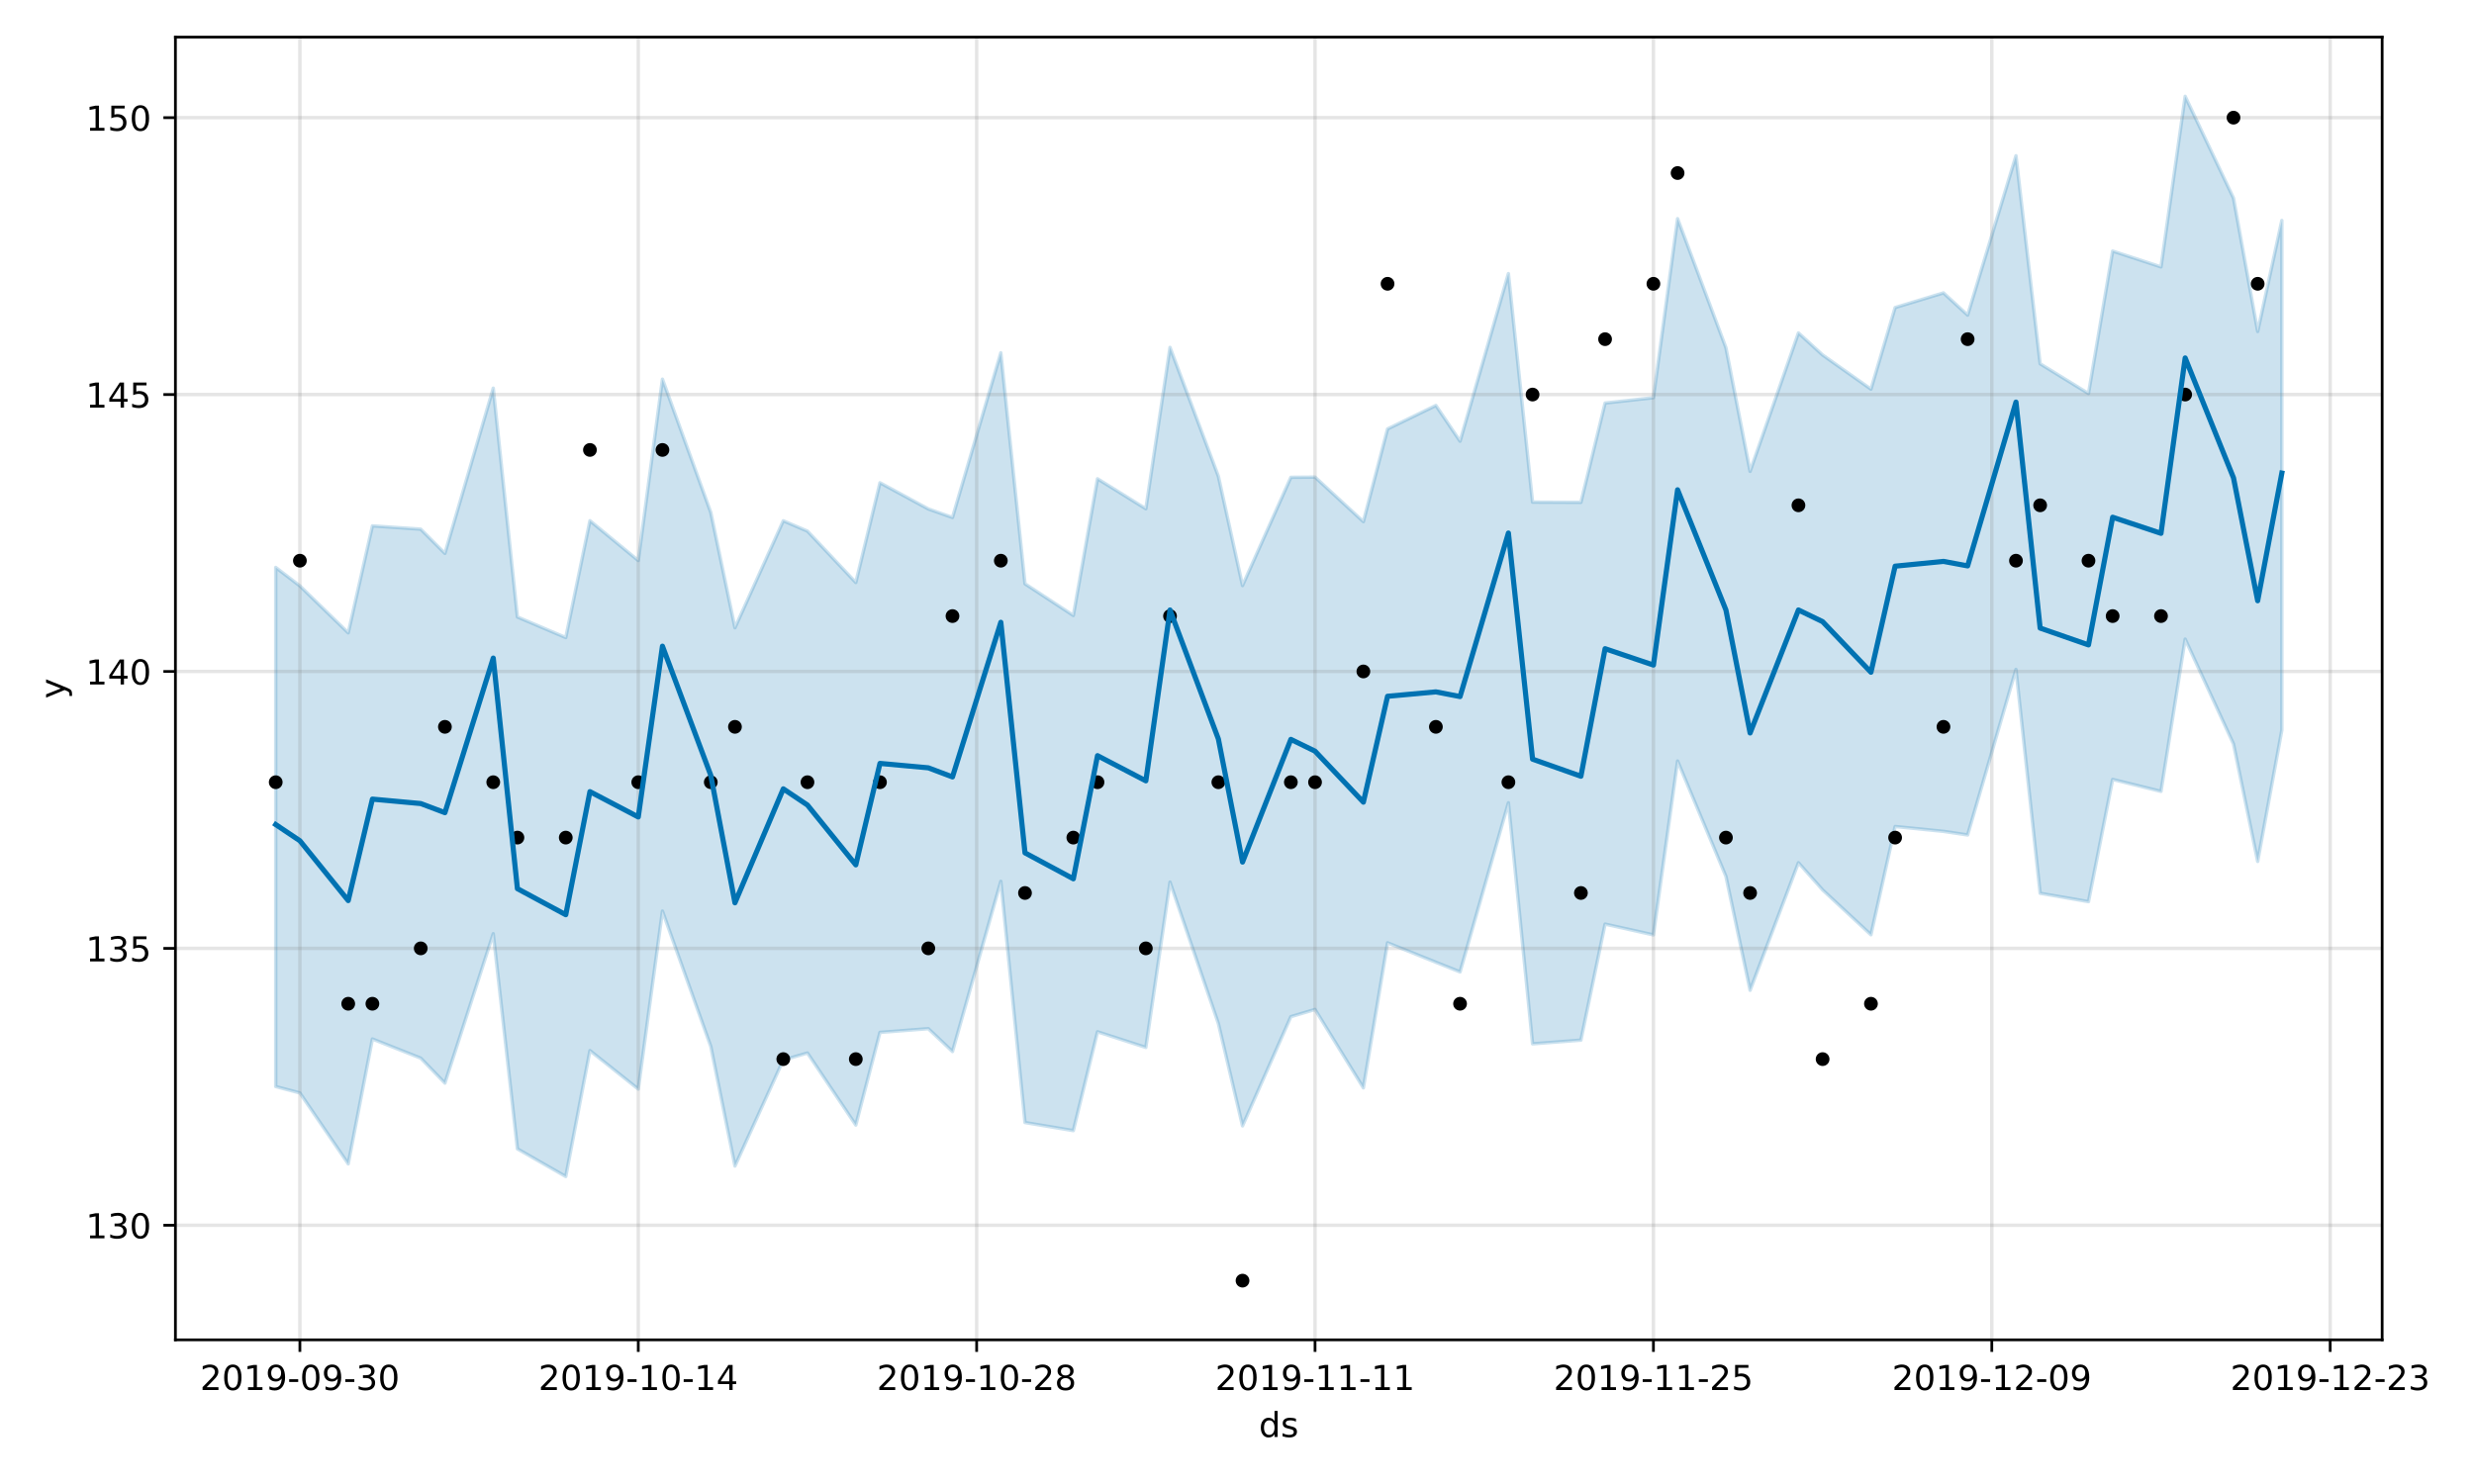 <?xml version="1.0" encoding="utf-8" standalone="no"?>
<!DOCTYPE svg PUBLIC "-//W3C//DTD SVG 1.1//EN"
  "http://www.w3.org/Graphics/SVG/1.1/DTD/svg11.dtd">
<!-- Created with matplotlib (https://matplotlib.org/) -->
<svg height="432pt" version="1.1" viewBox="0 0 720 432" width="720pt" xmlns="http://www.w3.org/2000/svg" xmlns:xlink="http://www.w3.org/1999/xlink">
 <defs>
  <style type="text/css">
*{stroke-linecap:butt;stroke-linejoin:round;}
  </style>
 </defs>
 <g id="figure_1">
  <g id="patch_1">
   <path d="M 0 432 
L 720 432 
L 720 0 
L 0 0 
z
" style="fill:#ffffff;"/>
  </g>
  <g id="axes_1">
   <g id="patch_2">
    <path d="M 51.05 390.04 
L 693.27 390.04 
L 693.27 10.8 
L 51.05 10.8 
z
" style="fill:#ffffff;"/>
   </g>
   <g id="PolyCollection_1">
    <defs>
     <path d="M 80.242 -266.816 
L 80.242 -115.701 
L 87.276 -113.836 
L 101.344 -93.19 
L 108.379 -129.546 
L 122.447 -123.967 
L 129.481 -116.702 
L 143.549 -160.191 
L 150.584 -97.557 
L 164.652 -89.509 
L 171.686 -126.164 
L 185.754 -114.958 
L 192.789 -166.784 
L 206.857 -127.38 
L 213.891 -92.559 
L 227.96 -123.427 
L 234.994 -125.462 
L 249.062 -104.49 
L 256.096 -131.462 
L 270.165 -132.547 
L 277.199 -125.889 
L 291.267 -175.435 
L 298.301 -105.226 
L 312.37 -102.871 
L 319.404 -131.639 
L 333.472 -127.086 
L 340.506 -175.217 
L 354.575 -134.049 
L 361.609 -104.247 
L 375.677 -136.043 
L 382.711 -138.145 
L 396.78 -115.317 
L 403.814 -157.545 
L 417.882 -151.876 
L 424.916 -149.066 
L 438.985 -198.306 
L 446.019 -128.132 
L 460.087 -129.208 
L 467.121 -162.988 
L 481.19 -159.849 
L 488.224 -210.458 
L 502.292 -176.88 
L 509.327 -143.717 
L 523.395 -180.86 
L 530.429 -172.943 
L 544.497 -159.881 
L 551.532 -191.397 
L 565.6 -189.984 
L 572.634 -188.937 
L 586.702 -237.133 
L 593.737 -171.959 
L 607.805 -169.523 
L 614.839 -205.103 
L 628.907 -201.621 
L 635.942 -245.957 
L 650.01 -215.411 
L 657.044 -181.235 
L 664.078 -219.439 
L 664.078 -367.823 
L 664.078 -367.823 
L 657.044 -335.509 
L 650.01 -374.331 
L 635.942 -403.962 
L 628.907 -354.304 
L 614.839 -358.913 
L 607.805 -317.445 
L 593.737 -326.106 
L 586.702 -386.668 
L 572.634 -340.27 
L 565.6 -346.741 
L 551.532 -342.475 
L 544.497 -318.715 
L 530.429 -328.668 
L 523.395 -335.084 
L 509.327 -294.793 
L 502.292 -330.787 
L 488.224 -368.344 
L 481.19 -316.232 
L 467.121 -314.673 
L 460.087 -285.761 
L 446.019 -285.83 
L 438.985 -352.356 
L 424.916 -303.562 
L 417.882 -313.968 
L 403.814 -307.132 
L 396.78 -280.148 
L 382.711 -293.11 
L 375.677 -293.052 
L 361.609 -261.536 
L 354.575 -293.368 
L 340.506 -330.87 
L 333.472 -283.898 
L 319.404 -292.624 
L 312.37 -252.833 
L 298.301 -262.055 
L 291.267 -329.301 
L 277.199 -281.363 
L 270.165 -283.842 
L 256.096 -291.467 
L 249.062 -262.432 
L 234.994 -277.384 
L 227.96 -280.398 
L 213.891 -249.256 
L 206.857 -282.833 
L 192.789 -321.624 
L 185.754 -268.823 
L 171.686 -280.418 
L 164.652 -246.408 
L 150.584 -252.393 
L 143.549 -319.001 
L 129.481 -270.908 
L 122.447 -277.958 
L 108.379 -278.918 
L 101.344 -247.774 
L 87.276 -261.438 
L 80.242 -266.816 
z
" id="m198984a7d7" style="stroke:#0072b2;stroke-opacity:0.2;"/>
    </defs>
    <g clip-path="url(#pee9ade1e4c)">
     <use style="fill:#0072b2;fill-opacity:0.2;stroke:#0072b2;stroke-opacity:0.2;" x="0" xlink:href="#m198984a7d7" y="432"/>
    </g>
   </g>
   <g id="matplotlib.axis_1">
    <g id="xtick_1">
     <g id="line2d_1">
      <path clip-path="url(#pee9ade1e4c)" d="M 87.276 390.04 
L 87.276 10.8 
" style="fill:none;stroke:#808080;stroke-linecap:square;stroke-opacity:0.2;"/>
     </g>
     <g id="line2d_2">
      <defs>
       <path d="M 0 0 
L 0 3.5 
" id="mfcb6c91f42" style="stroke:#000000;stroke-width:0.8;"/>
      </defs>
      <g>
       <use style="stroke:#000000;stroke-width:0.8;" x="87.276" xlink:href="#mfcb6c91f42" y="390.04"/>
      </g>
     </g>
     <g id="text_1">
      <!-- 2019-09-30 -->
      <defs>
       <path d="M 19.188 8.297 
L 53.609 8.297 
L 53.609 0 
L 7.328 0 
L 7.328 8.297 
Q 12.938 14.109 22.625 23.891 
Q 32.328 33.688 34.812 36.531 
Q 39.547 41.844 41.422 45.531 
Q 43.312 49.219 43.312 52.781 
Q 43.312 58.594 39.234 62.25 
Q 35.156 65.922 28.609 65.922 
Q 23.969 65.922 18.812 64.312 
Q 13.672 62.703 7.812 59.422 
L 7.812 69.391 
Q 13.766 71.781 18.938 73 
Q 24.125 74.219 28.422 74.219 
Q 39.75 74.219 46.484 68.547 
Q 53.219 62.891 53.219 53.422 
Q 53.219 48.922 51.531 44.891 
Q 49.859 40.875 45.406 35.406 
Q 44.188 33.984 37.641 27.219 
Q 31.109 20.453 19.188 8.297 
z
" id="DejaVuSans-50"/>
       <path d="M 31.781 66.406 
Q 24.172 66.406 20.328 58.906 
Q 16.5 51.422 16.5 36.375 
Q 16.5 21.391 20.328 13.891 
Q 24.172 6.391 31.781 6.391 
Q 39.453 6.391 43.281 13.891 
Q 47.125 21.391 47.125 36.375 
Q 47.125 51.422 43.281 58.906 
Q 39.453 66.406 31.781 66.406 
z
M 31.781 74.219 
Q 44.047 74.219 50.516 64.516 
Q 56.984 54.828 56.984 36.375 
Q 56.984 17.969 50.516 8.266 
Q 44.047 -1.422 31.781 -1.422 
Q 19.531 -1.422 13.062 8.266 
Q 6.594 17.969 6.594 36.375 
Q 6.594 54.828 13.062 64.516 
Q 19.531 74.219 31.781 74.219 
z
" id="DejaVuSans-48"/>
       <path d="M 12.406 8.297 
L 28.516 8.297 
L 28.516 63.922 
L 10.984 60.406 
L 10.984 69.391 
L 28.422 72.906 
L 38.281 72.906 
L 38.281 8.297 
L 54.391 8.297 
L 54.391 0 
L 12.406 0 
z
" id="DejaVuSans-49"/>
       <path d="M 10.984 1.516 
L 10.984 10.5 
Q 14.703 8.734 18.5 7.812 
Q 22.312 6.891 25.984 6.891 
Q 35.75 6.891 40.891 13.453 
Q 46.047 20.016 46.781 33.406 
Q 43.953 29.203 39.594 26.953 
Q 35.25 24.703 29.984 24.703 
Q 19.047 24.703 12.672 31.312 
Q 6.297 37.938 6.297 49.422 
Q 6.297 60.641 12.938 67.422 
Q 19.578 74.219 30.609 74.219 
Q 43.266 74.219 49.922 64.516 
Q 56.594 54.828 56.594 36.375 
Q 56.594 19.141 48.406 8.859 
Q 40.234 -1.422 26.422 -1.422 
Q 22.703 -1.422 18.891 -0.688 
Q 15.094 0.047 10.984 1.516 
z
M 30.609 32.422 
Q 37.25 32.422 41.125 36.953 
Q 45.016 41.5 45.016 49.422 
Q 45.016 57.281 41.125 61.844 
Q 37.25 66.406 30.609 66.406 
Q 23.969 66.406 20.094 61.844 
Q 16.219 57.281 16.219 49.422 
Q 16.219 41.5 20.094 36.953 
Q 23.969 32.422 30.609 32.422 
z
" id="DejaVuSans-57"/>
       <path d="M 4.891 31.391 
L 31.203 31.391 
L 31.203 23.391 
L 4.891 23.391 
z
" id="DejaVuSans-45"/>
       <path d="M 40.578 39.312 
Q 47.656 37.797 51.625 33 
Q 55.609 28.219 55.609 21.188 
Q 55.609 10.406 48.188 4.484 
Q 40.766 -1.422 27.094 -1.422 
Q 22.516 -1.422 17.656 -0.516 
Q 12.797 0.391 7.625 2.203 
L 7.625 11.719 
Q 11.719 9.328 16.594 8.109 
Q 21.484 6.891 26.812 6.891 
Q 36.078 6.891 40.938 10.547 
Q 45.797 14.203 45.797 21.188 
Q 45.797 27.641 41.281 31.266 
Q 36.766 34.906 28.719 34.906 
L 20.219 34.906 
L 20.219 43.016 
L 29.109 43.016 
Q 36.375 43.016 40.234 45.922 
Q 44.094 48.828 44.094 54.297 
Q 44.094 59.906 40.109 62.906 
Q 36.141 65.922 28.719 65.922 
Q 24.656 65.922 20.016 65.031 
Q 15.375 64.156 9.812 62.312 
L 9.812 71.094 
Q 15.438 72.656 20.344 73.438 
Q 25.25 74.219 29.594 74.219 
Q 40.828 74.219 47.359 69.109 
Q 53.906 64.016 53.906 55.328 
Q 53.906 49.266 50.438 45.094 
Q 46.969 40.922 40.578 39.312 
z
" id="DejaVuSans-51"/>
      </defs>
      <g transform="translate(58.218 404.638)scale(0.1 -0.1)">
       <use xlink:href="#DejaVuSans-50"/>
       <use x="63.623" xlink:href="#DejaVuSans-48"/>
       <use x="127.246" xlink:href="#DejaVuSans-49"/>
       <use x="190.869" xlink:href="#DejaVuSans-57"/>
       <use x="254.492" xlink:href="#DejaVuSans-45"/>
       <use x="290.576" xlink:href="#DejaVuSans-48"/>
       <use x="354.199" xlink:href="#DejaVuSans-57"/>
       <use x="417.822" xlink:href="#DejaVuSans-45"/>
       <use x="453.906" xlink:href="#DejaVuSans-51"/>
       <use x="517.529" xlink:href="#DejaVuSans-48"/>
      </g>
     </g>
    </g>
    <g id="xtick_2">
     <g id="line2d_3">
      <path clip-path="url(#pee9ade1e4c)" d="M 185.754 390.04 
L 185.754 10.8 
" style="fill:none;stroke:#808080;stroke-linecap:square;stroke-opacity:0.2;"/>
     </g>
     <g id="line2d_4">
      <g>
       <use style="stroke:#000000;stroke-width:0.8;" x="185.754" xlink:href="#mfcb6c91f42" y="390.04"/>
      </g>
     </g>
     <g id="text_2">
      <!-- 2019-10-14 -->
      <defs>
       <path d="M 37.797 64.312 
L 12.891 25.391 
L 37.797 25.391 
z
M 35.203 72.906 
L 47.609 72.906 
L 47.609 25.391 
L 58.016 25.391 
L 58.016 17.188 
L 47.609 17.188 
L 47.609 0 
L 37.797 0 
L 37.797 17.188 
L 4.891 17.188 
L 4.891 26.703 
z
" id="DejaVuSans-52"/>
      </defs>
      <g transform="translate(156.697 404.638)scale(0.1 -0.1)">
       <use xlink:href="#DejaVuSans-50"/>
       <use x="63.623" xlink:href="#DejaVuSans-48"/>
       <use x="127.246" xlink:href="#DejaVuSans-49"/>
       <use x="190.869" xlink:href="#DejaVuSans-57"/>
       <use x="254.492" xlink:href="#DejaVuSans-45"/>
       <use x="290.576" xlink:href="#DejaVuSans-49"/>
       <use x="354.199" xlink:href="#DejaVuSans-48"/>
       <use x="417.822" xlink:href="#DejaVuSans-45"/>
       <use x="453.906" xlink:href="#DejaVuSans-49"/>
       <use x="517.529" xlink:href="#DejaVuSans-52"/>
      </g>
     </g>
    </g>
    <g id="xtick_3">
     <g id="line2d_5">
      <path clip-path="url(#pee9ade1e4c)" d="M 284.233 390.04 
L 284.233 10.8 
" style="fill:none;stroke:#808080;stroke-linecap:square;stroke-opacity:0.2;"/>
     </g>
     <g id="line2d_6">
      <g>
       <use style="stroke:#000000;stroke-width:0.8;" x="284.233" xlink:href="#mfcb6c91f42" y="390.04"/>
      </g>
     </g>
     <g id="text_3">
      <!-- 2019-10-28 -->
      <defs>
       <path d="M 31.781 34.625 
Q 24.75 34.625 20.719 30.859 
Q 16.703 27.094 16.703 20.516 
Q 16.703 13.922 20.719 10.156 
Q 24.75 6.391 31.781 6.391 
Q 38.812 6.391 42.859 10.172 
Q 46.922 13.969 46.922 20.516 
Q 46.922 27.094 42.891 30.859 
Q 38.875 34.625 31.781 34.625 
z
M 21.922 38.812 
Q 15.578 40.375 12.031 44.719 
Q 8.5 49.078 8.5 55.328 
Q 8.5 64.062 14.719 69.141 
Q 20.953 74.219 31.781 74.219 
Q 42.672 74.219 48.875 69.141 
Q 55.078 64.062 55.078 55.328 
Q 55.078 49.078 51.531 44.719 
Q 48 40.375 41.703 38.812 
Q 48.828 37.156 52.797 32.312 
Q 56.781 27.484 56.781 20.516 
Q 56.781 9.906 50.312 4.234 
Q 43.844 -1.422 31.781 -1.422 
Q 19.734 -1.422 13.25 4.234 
Q 6.781 9.906 6.781 20.516 
Q 6.781 27.484 10.781 32.312 
Q 14.797 37.156 21.922 38.812 
z
M 18.312 54.391 
Q 18.312 48.734 21.844 45.562 
Q 25.391 42.391 31.781 42.391 
Q 38.141 42.391 41.719 45.562 
Q 45.312 48.734 45.312 54.391 
Q 45.312 60.062 41.719 63.234 
Q 38.141 66.406 31.781 66.406 
Q 25.391 66.406 21.844 63.234 
Q 18.312 60.062 18.312 54.391 
z
" id="DejaVuSans-56"/>
      </defs>
      <g transform="translate(255.175 404.638)scale(0.1 -0.1)">
       <use xlink:href="#DejaVuSans-50"/>
       <use x="63.623" xlink:href="#DejaVuSans-48"/>
       <use x="127.246" xlink:href="#DejaVuSans-49"/>
       <use x="190.869" xlink:href="#DejaVuSans-57"/>
       <use x="254.492" xlink:href="#DejaVuSans-45"/>
       <use x="290.576" xlink:href="#DejaVuSans-49"/>
       <use x="354.199" xlink:href="#DejaVuSans-48"/>
       <use x="417.822" xlink:href="#DejaVuSans-45"/>
       <use x="453.906" xlink:href="#DejaVuSans-50"/>
       <use x="517.529" xlink:href="#DejaVuSans-56"/>
      </g>
     </g>
    </g>
    <g id="xtick_4">
     <g id="line2d_7">
      <path clip-path="url(#pee9ade1e4c)" d="M 382.711 390.04 
L 382.711 10.8 
" style="fill:none;stroke:#808080;stroke-linecap:square;stroke-opacity:0.2;"/>
     </g>
     <g id="line2d_8">
      <g>
       <use style="stroke:#000000;stroke-width:0.8;" x="382.711" xlink:href="#mfcb6c91f42" y="390.04"/>
      </g>
     </g>
     <g id="text_4">
      <!-- 2019-11-11 -->
      <g transform="translate(353.654 404.638)scale(0.1 -0.1)">
       <use xlink:href="#DejaVuSans-50"/>
       <use x="63.623" xlink:href="#DejaVuSans-48"/>
       <use x="127.246" xlink:href="#DejaVuSans-49"/>
       <use x="190.869" xlink:href="#DejaVuSans-57"/>
       <use x="254.492" xlink:href="#DejaVuSans-45"/>
       <use x="290.576" xlink:href="#DejaVuSans-49"/>
       <use x="354.199" xlink:href="#DejaVuSans-49"/>
       <use x="417.822" xlink:href="#DejaVuSans-45"/>
       <use x="453.906" xlink:href="#DejaVuSans-49"/>
       <use x="517.529" xlink:href="#DejaVuSans-49"/>
      </g>
     </g>
    </g>
    <g id="xtick_5">
     <g id="line2d_9">
      <path clip-path="url(#pee9ade1e4c)" d="M 481.19 390.04 
L 481.19 10.8 
" style="fill:none;stroke:#808080;stroke-linecap:square;stroke-opacity:0.2;"/>
     </g>
     <g id="line2d_10">
      <g>
       <use style="stroke:#000000;stroke-width:0.8;" x="481.19" xlink:href="#mfcb6c91f42" y="390.04"/>
      </g>
     </g>
     <g id="text_5">
      <!-- 2019-11-25 -->
      <defs>
       <path d="M 10.797 72.906 
L 49.516 72.906 
L 49.516 64.594 
L 19.828 64.594 
L 19.828 46.734 
Q 21.969 47.469 24.109 47.828 
Q 26.266 48.188 28.422 48.188 
Q 40.625 48.188 47.75 41.5 
Q 54.891 34.812 54.891 23.391 
Q 54.891 11.625 47.562 5.094 
Q 40.234 -1.422 26.906 -1.422 
Q 22.312 -1.422 17.547 -0.641 
Q 12.797 0.141 7.719 1.703 
L 7.719 11.625 
Q 12.109 9.234 16.797 8.062 
Q 21.484 6.891 26.703 6.891 
Q 35.156 6.891 40.078 11.328 
Q 45.016 15.766 45.016 23.391 
Q 45.016 31 40.078 35.438 
Q 35.156 39.891 26.703 39.891 
Q 22.75 39.891 18.812 39.016 
Q 14.891 38.141 10.797 36.281 
z
" id="DejaVuSans-53"/>
      </defs>
      <g transform="translate(452.132 404.638)scale(0.1 -0.1)">
       <use xlink:href="#DejaVuSans-50"/>
       <use x="63.623" xlink:href="#DejaVuSans-48"/>
       <use x="127.246" xlink:href="#DejaVuSans-49"/>
       <use x="190.869" xlink:href="#DejaVuSans-57"/>
       <use x="254.492" xlink:href="#DejaVuSans-45"/>
       <use x="290.576" xlink:href="#DejaVuSans-49"/>
       <use x="354.199" xlink:href="#DejaVuSans-49"/>
       <use x="417.822" xlink:href="#DejaVuSans-45"/>
       <use x="453.906" xlink:href="#DejaVuSans-50"/>
       <use x="517.529" xlink:href="#DejaVuSans-53"/>
      </g>
     </g>
    </g>
    <g id="xtick_6">
     <g id="line2d_11">
      <path clip-path="url(#pee9ade1e4c)" d="M 579.668 390.04 
L 579.668 10.8 
" style="fill:none;stroke:#808080;stroke-linecap:square;stroke-opacity:0.2;"/>
     </g>
     <g id="line2d_12">
      <g>
       <use style="stroke:#000000;stroke-width:0.8;" x="579.668" xlink:href="#mfcb6c91f42" y="390.04"/>
      </g>
     </g>
     <g id="text_6">
      <!-- 2019-12-09 -->
      <g transform="translate(550.61 404.638)scale(0.1 -0.1)">
       <use xlink:href="#DejaVuSans-50"/>
       <use x="63.623" xlink:href="#DejaVuSans-48"/>
       <use x="127.246" xlink:href="#DejaVuSans-49"/>
       <use x="190.869" xlink:href="#DejaVuSans-57"/>
       <use x="254.492" xlink:href="#DejaVuSans-45"/>
       <use x="290.576" xlink:href="#DejaVuSans-49"/>
       <use x="354.199" xlink:href="#DejaVuSans-50"/>
       <use x="417.822" xlink:href="#DejaVuSans-45"/>
       <use x="453.906" xlink:href="#DejaVuSans-48"/>
       <use x="517.529" xlink:href="#DejaVuSans-57"/>
      </g>
     </g>
    </g>
    <g id="xtick_7">
     <g id="line2d_13">
      <path clip-path="url(#pee9ade1e4c)" d="M 678.147 390.04 
L 678.147 10.8 
" style="fill:none;stroke:#808080;stroke-linecap:square;stroke-opacity:0.2;"/>
     </g>
     <g id="line2d_14">
      <g>
       <use style="stroke:#000000;stroke-width:0.8;" x="678.147" xlink:href="#mfcb6c91f42" y="390.04"/>
      </g>
     </g>
     <g id="text_7">
      <!-- 2019-12-23 -->
      <g transform="translate(649.089 404.638)scale(0.1 -0.1)">
       <use xlink:href="#DejaVuSans-50"/>
       <use x="63.623" xlink:href="#DejaVuSans-48"/>
       <use x="127.246" xlink:href="#DejaVuSans-49"/>
       <use x="190.869" xlink:href="#DejaVuSans-57"/>
       <use x="254.492" xlink:href="#DejaVuSans-45"/>
       <use x="290.576" xlink:href="#DejaVuSans-49"/>
       <use x="354.199" xlink:href="#DejaVuSans-50"/>
       <use x="417.822" xlink:href="#DejaVuSans-45"/>
       <use x="453.906" xlink:href="#DejaVuSans-50"/>
       <use x="517.529" xlink:href="#DejaVuSans-51"/>
      </g>
     </g>
    </g>
    <g id="text_8">
     <!-- ds -->
     <defs>
      <path d="M 45.406 46.391 
L 45.406 75.984 
L 54.391 75.984 
L 54.391 0 
L 45.406 0 
L 45.406 8.203 
Q 42.578 3.328 38.25 0.953 
Q 33.938 -1.422 27.875 -1.422 
Q 17.969 -1.422 11.734 6.484 
Q 5.516 14.406 5.516 27.297 
Q 5.516 40.188 11.734 48.094 
Q 17.969 56 27.875 56 
Q 33.938 56 38.25 53.625 
Q 42.578 51.266 45.406 46.391 
z
M 14.797 27.297 
Q 14.797 17.391 18.875 11.75 
Q 22.953 6.109 30.078 6.109 
Q 37.203 6.109 41.297 11.75 
Q 45.406 17.391 45.406 27.297 
Q 45.406 37.203 41.297 42.844 
Q 37.203 48.484 30.078 48.484 
Q 22.953 48.484 18.875 42.844 
Q 14.797 37.203 14.797 27.297 
z
" id="DejaVuSans-100"/>
      <path d="M 44.281 53.078 
L 44.281 44.578 
Q 40.484 46.531 36.375 47.5 
Q 32.281 48.484 27.875 48.484 
Q 21.188 48.484 17.844 46.438 
Q 14.5 44.391 14.5 40.281 
Q 14.5 37.156 16.891 35.375 
Q 19.281 33.594 26.516 31.984 
L 29.594 31.297 
Q 39.156 29.25 43.188 25.516 
Q 47.219 21.781 47.219 15.094 
Q 47.219 7.469 41.188 3.016 
Q 35.156 -1.422 24.609 -1.422 
Q 20.219 -1.422 15.453 -0.562 
Q 10.688 0.297 5.422 2 
L 5.422 11.281 
Q 10.406 8.688 15.234 7.391 
Q 20.062 6.109 24.812 6.109 
Q 31.156 6.109 34.562 8.281 
Q 37.984 10.453 37.984 14.406 
Q 37.984 18.062 35.516 20.016 
Q 33.062 21.969 24.703 23.781 
L 21.578 24.516 
Q 13.234 26.266 9.516 29.906 
Q 5.812 33.547 5.812 39.891 
Q 5.812 47.609 11.281 51.797 
Q 16.75 56 26.812 56 
Q 31.781 56 36.172 55.266 
Q 40.578 54.547 44.281 53.078 
z
" id="DejaVuSans-115"/>
     </defs>
     <g transform="translate(366.381 418.317)scale(0.1 -0.1)">
      <use xlink:href="#DejaVuSans-100"/>
      <use x="63.477" xlink:href="#DejaVuSans-115"/>
     </g>
    </g>
   </g>
   <g id="matplotlib.axis_2">
    <g id="ytick_1">
     <g id="line2d_15">
      <path clip-path="url(#pee9ade1e4c)" d="M 51.05 356.68 
L 693.27 356.68 
" style="fill:none;stroke:#808080;stroke-linecap:square;stroke-opacity:0.2;"/>
     </g>
     <g id="line2d_16">
      <defs>
       <path d="M 0 0 
L -3.5 0 
" id="m43b6535bd8" style="stroke:#000000;stroke-width:0.8;"/>
      </defs>
      <g>
       <use style="stroke:#000000;stroke-width:0.8;" x="51.05" xlink:href="#m43b6535bd8" y="356.68"/>
      </g>
     </g>
     <g id="text_9">
      <!-- 130 -->
      <g transform="translate(24.962 360.479)scale(0.1 -0.1)">
       <use xlink:href="#DejaVuSans-49"/>
       <use x="63.623" xlink:href="#DejaVuSans-51"/>
       <use x="127.246" xlink:href="#DejaVuSans-48"/>
      </g>
     </g>
    </g>
    <g id="ytick_2">
     <g id="line2d_17">
      <path clip-path="url(#pee9ade1e4c)" d="M 51.05 276.072 
L 693.27 276.072 
" style="fill:none;stroke:#808080;stroke-linecap:square;stroke-opacity:0.2;"/>
     </g>
     <g id="line2d_18">
      <g>
       <use style="stroke:#000000;stroke-width:0.8;" x="51.05" xlink:href="#m43b6535bd8" y="276.072"/>
      </g>
     </g>
     <g id="text_10">
      <!-- 135 -->
      <g transform="translate(24.962 279.871)scale(0.1 -0.1)">
       <use xlink:href="#DejaVuSans-49"/>
       <use x="63.623" xlink:href="#DejaVuSans-51"/>
       <use x="127.246" xlink:href="#DejaVuSans-53"/>
      </g>
     </g>
    </g>
    <g id="ytick_3">
     <g id="line2d_19">
      <path clip-path="url(#pee9ade1e4c)" d="M 51.05 195.464 
L 693.27 195.464 
" style="fill:none;stroke:#808080;stroke-linecap:square;stroke-opacity:0.2;"/>
     </g>
     <g id="line2d_20">
      <g>
       <use style="stroke:#000000;stroke-width:0.8;" x="51.05" xlink:href="#m43b6535bd8" y="195.464"/>
      </g>
     </g>
     <g id="text_11">
      <!-- 140 -->
      <g transform="translate(24.962 199.263)scale(0.1 -0.1)">
       <use xlink:href="#DejaVuSans-49"/>
       <use x="63.623" xlink:href="#DejaVuSans-52"/>
       <use x="127.246" xlink:href="#DejaVuSans-48"/>
      </g>
     </g>
    </g>
    <g id="ytick_4">
     <g id="line2d_21">
      <path clip-path="url(#pee9ade1e4c)" d="M 51.05 114.856 
L 693.27 114.856 
" style="fill:none;stroke:#808080;stroke-linecap:square;stroke-opacity:0.2;"/>
     </g>
     <g id="line2d_22">
      <g>
       <use style="stroke:#000000;stroke-width:0.8;" x="51.05" xlink:href="#m43b6535bd8" y="114.856"/>
      </g>
     </g>
     <g id="text_12">
      <!-- 145 -->
      <g transform="translate(24.962 118.655)scale(0.1 -0.1)">
       <use xlink:href="#DejaVuSans-49"/>
       <use x="63.623" xlink:href="#DejaVuSans-52"/>
       <use x="127.246" xlink:href="#DejaVuSans-53"/>
      </g>
     </g>
    </g>
    <g id="ytick_5">
     <g id="line2d_23">
      <path clip-path="url(#pee9ade1e4c)" d="M 51.05 34.248 
L 693.27 34.248 
" style="fill:none;stroke:#808080;stroke-linecap:square;stroke-opacity:0.2;"/>
     </g>
     <g id="line2d_24">
      <g>
       <use style="stroke:#000000;stroke-width:0.8;" x="51.05" xlink:href="#m43b6535bd8" y="34.248"/>
      </g>
     </g>
     <g id="text_13">
      <!-- 150 -->
      <g transform="translate(24.962 38.047)scale(0.1 -0.1)">
       <use xlink:href="#DejaVuSans-49"/>
       <use x="63.623" xlink:href="#DejaVuSans-53"/>
       <use x="127.246" xlink:href="#DejaVuSans-48"/>
      </g>
     </g>
    </g>
    <g id="text_14">
     <!-- y -->
     <defs>
      <path d="M 32.172 -5.078 
Q 28.375 -14.844 24.75 -17.812 
Q 21.141 -20.797 15.094 -20.797 
L 7.906 -20.797 
L 7.906 -13.281 
L 13.188 -13.281 
Q 16.891 -13.281 18.938 -11.516 
Q 21 -9.766 23.484 -3.219 
L 25.094 0.875 
L 2.984 54.688 
L 12.5 54.688 
L 29.594 11.922 
L 46.688 54.688 
L 56.203 54.688 
z
" id="DejaVuSans-121"/>
     </defs>
     <g transform="translate(18.883 203.379)rotate(-90)scale(0.1 -0.1)">
      <use xlink:href="#DejaVuSans-121"/>
     </g>
    </g>
   </g>
   <g id="line2d_25">
    <defs>
     <path d="M 0 1.5 
C 0.398 1.5 0.779 1.342 1.061 1.061 
C 1.342 0.779 1.5 0.398 1.5 0 
C 1.5 -0.398 1.342 -0.779 1.061 -1.061 
C 0.779 -1.342 0.398 -1.5 0 -1.5 
C -0.398 -1.5 -0.779 -1.342 -1.061 -1.061 
C -1.342 -0.779 -1.5 -0.398 -1.5 0 
C -1.5 0.398 -1.342 0.779 -1.061 1.061 
C -0.779 1.342 -0.398 1.5 0 1.5 
z
" id="m1acb445402" style="stroke:#000000;"/>
    </defs>
    <g clip-path="url(#pee9ade1e4c)">
     <use style="stroke:#000000;" x="80.242" xlink:href="#m1acb445402" y="227.707"/>
     <use style="stroke:#000000;" x="87.276" xlink:href="#m1acb445402" y="163.221"/>
     <use style="stroke:#000000;" x="101.344" xlink:href="#m1acb445402" y="292.194"/>
     <use style="stroke:#000000;" x="108.379" xlink:href="#m1acb445402" y="292.194"/>
     <use style="stroke:#000000;" x="122.447" xlink:href="#m1acb445402" y="276.072"/>
     <use style="stroke:#000000;" x="129.481" xlink:href="#m1acb445402" y="211.586"/>
     <use style="stroke:#000000;" x="143.549" xlink:href="#m1acb445402" y="227.707"/>
     <use style="stroke:#000000;" x="150.584" xlink:href="#m1acb445402" y="243.829"/>
     <use style="stroke:#000000;" x="164.652" xlink:href="#m1acb445402" y="243.829"/>
     <use style="stroke:#000000;" x="171.686" xlink:href="#m1acb445402" y="130.978"/>
     <use style="stroke:#000000;" x="185.754" xlink:href="#m1acb445402" y="227.707"/>
     <use style="stroke:#000000;" x="192.789" xlink:href="#m1acb445402" y="130.978"/>
     <use style="stroke:#000000;" x="206.857" xlink:href="#m1acb445402" y="227.707"/>
     <use style="stroke:#000000;" x="213.891" xlink:href="#m1acb445402" y="211.586"/>
     <use style="stroke:#000000;" x="227.96" xlink:href="#m1acb445402" y="308.315"/>
     <use style="stroke:#000000;" x="234.994" xlink:href="#m1acb445402" y="227.707"/>
     <use style="stroke:#000000;" x="249.062" xlink:href="#m1acb445402" y="308.315"/>
     <use style="stroke:#000000;" x="256.096" xlink:href="#m1acb445402" y="227.707"/>
     <use style="stroke:#000000;" x="270.165" xlink:href="#m1acb445402" y="276.072"/>
     <use style="stroke:#000000;" x="277.199" xlink:href="#m1acb445402" y="179.342"/>
     <use style="stroke:#000000;" x="291.267" xlink:href="#m1acb445402" y="163.221"/>
     <use style="stroke:#000000;" x="298.301" xlink:href="#m1acb445402" y="259.951"/>
     <use style="stroke:#000000;" x="312.37" xlink:href="#m1acb445402" y="243.829"/>
     <use style="stroke:#000000;" x="319.404" xlink:href="#m1acb445402" y="227.707"/>
     <use style="stroke:#000000;" x="333.472" xlink:href="#m1acb445402" y="276.072"/>
     <use style="stroke:#000000;" x="340.506" xlink:href="#m1acb445402" y="179.342"/>
     <use style="stroke:#000000;" x="354.575" xlink:href="#m1acb445402" y="227.707"/>
     <use style="stroke:#000000;" x="361.609" xlink:href="#m1acb445402" y="372.802"/>
     <use style="stroke:#000000;" x="375.677" xlink:href="#m1acb445402" y="227.707"/>
     <use style="stroke:#000000;" x="382.711" xlink:href="#m1acb445402" y="227.707"/>
     <use style="stroke:#000000;" x="396.78" xlink:href="#m1acb445402" y="195.464"/>
     <use style="stroke:#000000;" x="403.814" xlink:href="#m1acb445402" y="82.613"/>
     <use style="stroke:#000000;" x="417.882" xlink:href="#m1acb445402" y="211.586"/>
     <use style="stroke:#000000;" x="424.916" xlink:href="#m1acb445402" y="292.194"/>
     <use style="stroke:#000000;" x="438.985" xlink:href="#m1acb445402" y="227.707"/>
     <use style="stroke:#000000;" x="446.019" xlink:href="#m1acb445402" y="114.856"/>
     <use style="stroke:#000000;" x="460.087" xlink:href="#m1acb445402" y="259.951"/>
     <use style="stroke:#000000;" x="467.121" xlink:href="#m1acb445402" y="98.734"/>
     <use style="stroke:#000000;" x="481.19" xlink:href="#m1acb445402" y="82.613"/>
     <use style="stroke:#000000;" x="488.224" xlink:href="#m1acb445402" y="50.37"/>
     <use style="stroke:#000000;" x="502.292" xlink:href="#m1acb445402" y="243.829"/>
     <use style="stroke:#000000;" x="509.327" xlink:href="#m1acb445402" y="259.951"/>
     <use style="stroke:#000000;" x="523.395" xlink:href="#m1acb445402" y="147.099"/>
     <use style="stroke:#000000;" x="530.429" xlink:href="#m1acb445402" y="308.315"/>
     <use style="stroke:#000000;" x="544.497" xlink:href="#m1acb445402" y="292.194"/>
     <use style="stroke:#000000;" x="551.532" xlink:href="#m1acb445402" y="243.829"/>
     <use style="stroke:#000000;" x="565.6" xlink:href="#m1acb445402" y="211.586"/>
     <use style="stroke:#000000;" x="572.634" xlink:href="#m1acb445402" y="98.734"/>
     <use style="stroke:#000000;" x="586.702" xlink:href="#m1acb445402" y="163.221"/>
     <use style="stroke:#000000;" x="593.737" xlink:href="#m1acb445402" y="147.099"/>
     <use style="stroke:#000000;" x="607.805" xlink:href="#m1acb445402" y="163.221"/>
     <use style="stroke:#000000;" x="614.839" xlink:href="#m1acb445402" y="179.342"/>
     <use style="stroke:#000000;" x="628.907" xlink:href="#m1acb445402" y="179.342"/>
     <use style="stroke:#000000;" x="635.942" xlink:href="#m1acb445402" y="114.856"/>
     <use style="stroke:#000000;" x="650.01" xlink:href="#m1acb445402" y="34.248"/>
     <use style="stroke:#000000;" x="657.044" xlink:href="#m1acb445402" y="82.613"/>
    </g>
   </g>
   <g id="line2d_26">
    <path clip-path="url(#pee9ade1e4c)" d="M 80.242 240.034 
L 87.276 244.75 
L 101.344 262.162 
L 108.379 232.629 
L 122.447 233.918 
L 129.481 236.568 
L 143.549 191.575 
L 150.584 258.696 
L 164.652 266.274 
L 171.686 230.452 
L 185.754 237.819 
L 192.789 188.109 
L 206.857 225.698 
L 213.891 262.809 
L 227.96 229.637 
L 234.994 234.353 
L 249.062 251.764 
L 256.096 222.231 
L 270.165 223.517 
L 277.199 226.166 
L 291.267 181.156 
L 298.301 248.27 
L 312.37 255.82 
L 319.404 219.977 
L 333.472 227.302 
L 340.506 177.57 
L 354.575 215.113 
L 361.609 250.951 
L 375.677 215.235 
L 382.711 218.67 
L 396.78 233.511 
L 403.814 202.692 
L 417.882 201.408 
L 424.916 202.772 
L 438.985 155.173 
L 446.019 220.992 
L 460.087 225.964 
L 467.121 188.839 
L 481.19 193.6 
L 488.224 142.587 
L 502.292 177.57 
L 509.327 213.373 
L 523.395 177.565 
L 530.429 180.963 
L 544.497 195.693 
L 551.532 164.818 
L 565.6 163.424 
L 572.634 164.734 
L 586.702 117.058 
L 593.737 182.838 
L 607.805 187.733 
L 614.839 150.57 
L 628.907 155.254 
L 635.942 104.203 
L 650.01 139.109 
L 657.044 174.878 
L 664.078 137.715 
" style="fill:none;stroke:#0072b2;stroke-linecap:square;stroke-width:1.5;"/>
   </g>
   <g id="patch_3">
    <path d="M 51.05 390.04 
L 51.05 10.8 
" style="fill:none;stroke:#000000;stroke-linecap:square;stroke-linejoin:miter;stroke-width:0.8;"/>
   </g>
   <g id="patch_4">
    <path d="M 693.27 390.04 
L 693.27 10.8 
" style="fill:none;stroke:#000000;stroke-linecap:square;stroke-linejoin:miter;stroke-width:0.8;"/>
   </g>
   <g id="patch_5">
    <path d="M 51.05 390.04 
L 693.27 390.04 
" style="fill:none;stroke:#000000;stroke-linecap:square;stroke-linejoin:miter;stroke-width:0.8;"/>
   </g>
   <g id="patch_6">
    <path d="M 51.05 10.8 
L 693.27 10.8 
" style="fill:none;stroke:#000000;stroke-linecap:square;stroke-linejoin:miter;stroke-width:0.8;"/>
   </g>
  </g>
 </g>
 <defs>
  <clipPath id="pee9ade1e4c">
   <rect height="379.24" width="642.22" x="51.05" y="10.8"/>
  </clipPath>
 </defs>
</svg>
